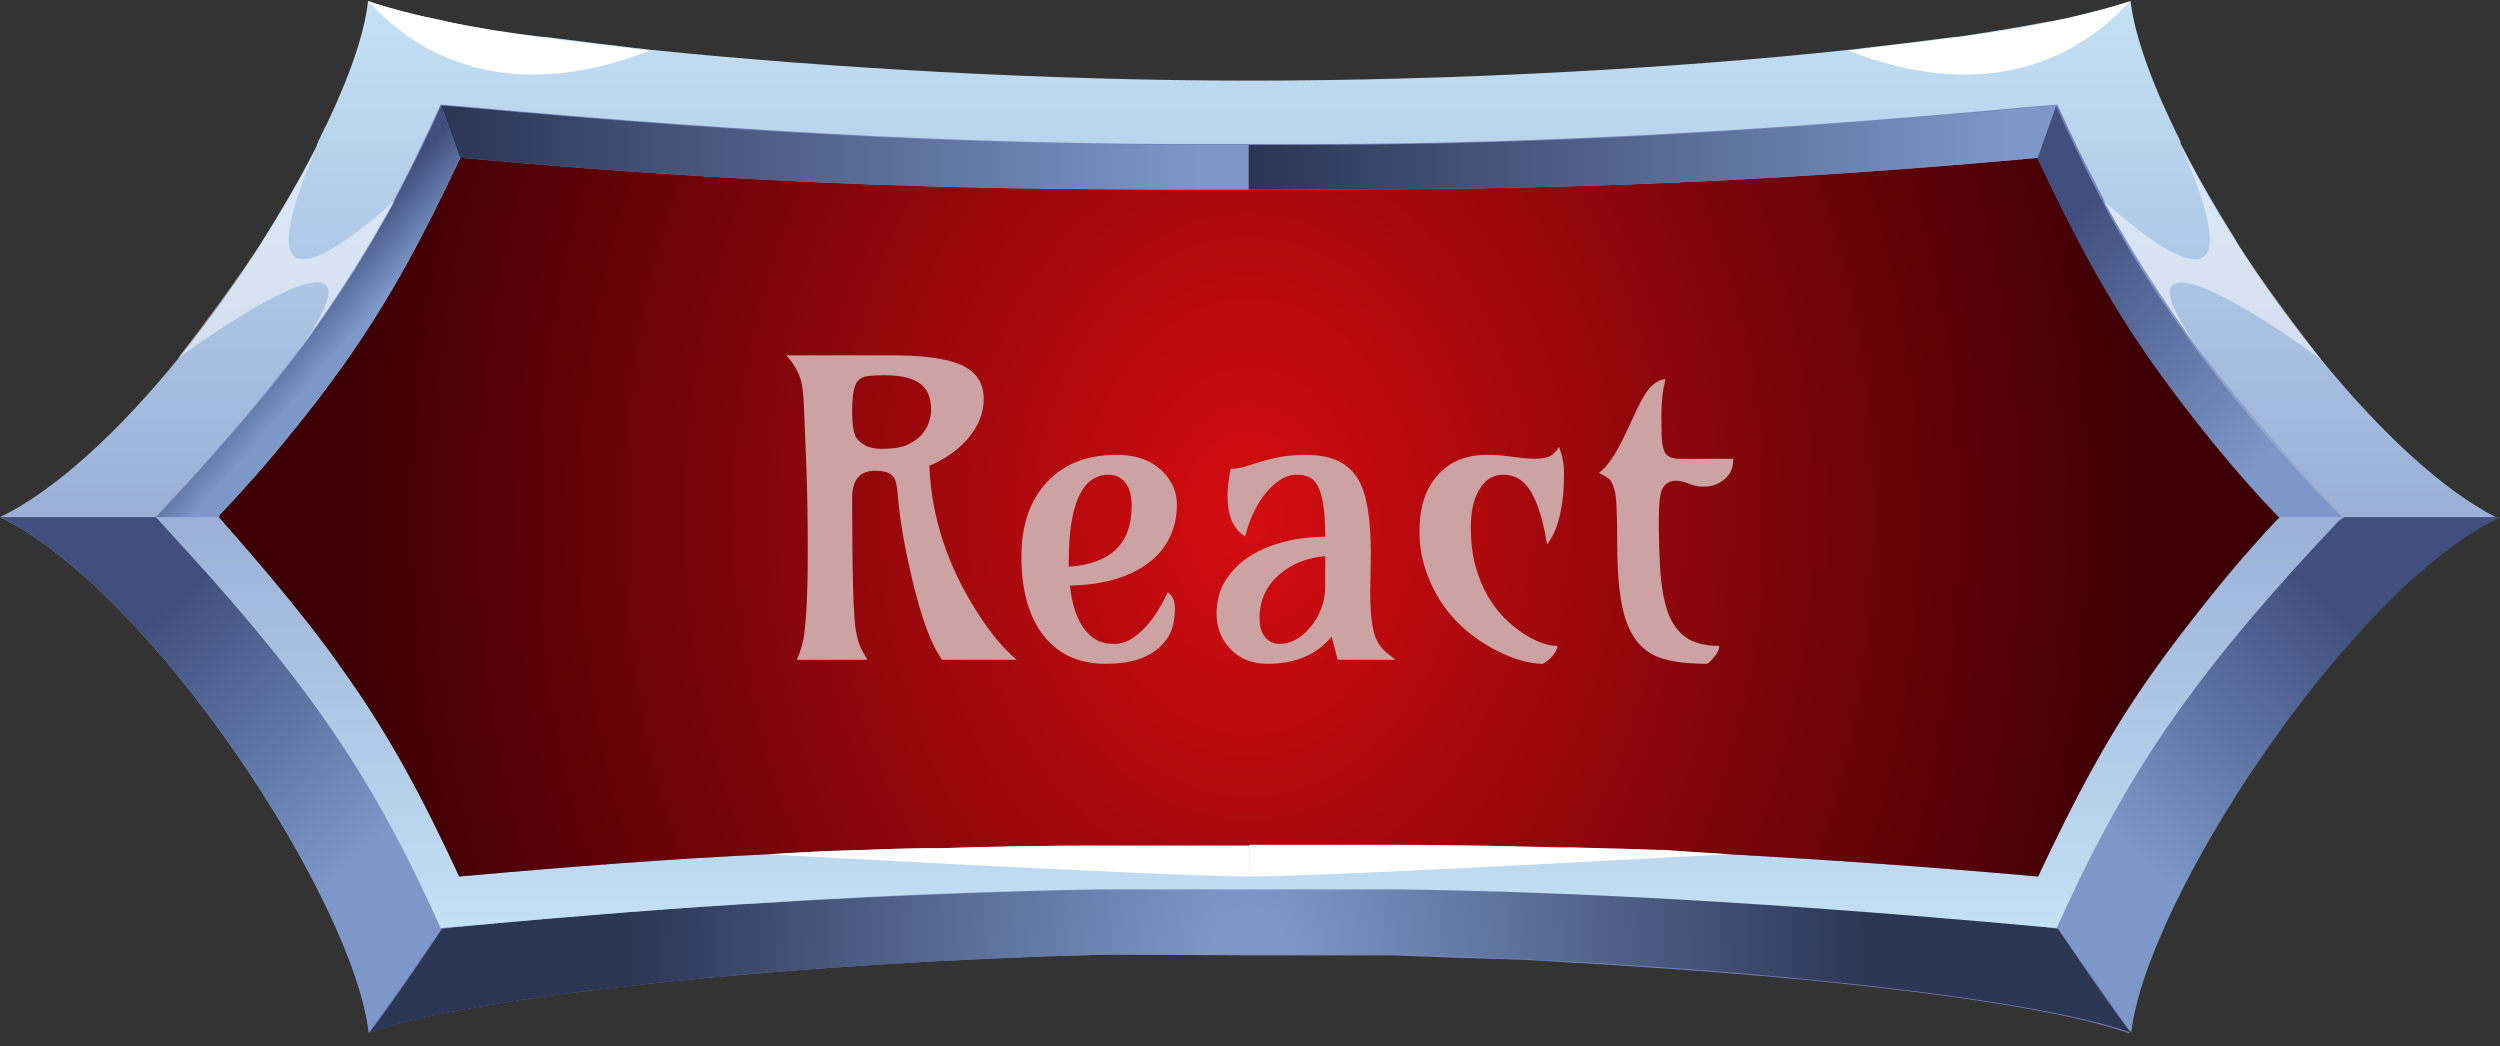 <svg width="184" height="77" viewBox="0 0 184 77" fill="none" xmlns="http://www.w3.org/2000/svg">
<rect x="0" y="0" width="184" height="77" fill="#333333" stroke="none"/>
<path d="M170.724 26.322C168.52 23.608 166.462 20.768 164.65 17.864C164.601 17.801 164.601 17.738 164.552 17.674C163.131 15.402 161.808 13.13 160.682 10.92C160.633 10.857 160.633 10.794 160.584 10.731C160.535 10.668 160.486 10.605 160.486 10.479C160.486 10.479 160.486 10.479 160.486 10.415C158.477 6.376 157.105 2.714 156.812 0.063C155.636 0.505 154.068 0.884 152.158 1.326C151.864 1.389 151.57 1.452 151.227 1.515C151.129 1.515 151.031 1.578 150.933 1.578C150.884 1.578 150.884 1.578 150.835 1.578C148.875 1.957 146.573 2.336 144.075 2.714C144.026 2.714 143.928 2.714 143.879 2.714C141.478 3.03 138.882 3.346 136.138 3.661C123.255 5.05 106.892 5.934 92 5.934C77.108 5.934 60.745 4.987 47.862 3.661C45.118 3.346 42.522 3.03 40.121 2.714C40.072 2.714 39.974 2.714 39.925 2.714C37.28 2.399 34.929 2.02 32.871 1.578C32.822 1.578 32.773 1.578 32.675 1.515C32.381 1.452 32.038 1.389 31.744 1.326C29.834 0.947 28.266 0.505 27.09 0.063C26.797 2.778 25.425 6.439 23.416 10.415V10.479C23.367 10.542 23.318 10.605 23.318 10.731C23.269 10.794 23.269 10.857 23.22 10.92C22.094 13.13 20.771 15.402 19.35 17.674C19.301 17.738 19.301 17.801 19.252 17.864C17.391 20.768 15.382 23.608 13.227 26.259C13.227 26.259 13.227 26.259 13.178 26.322C8.867 31.625 4.164 36.043 0 38.063C11.12 43.429 26.013 66.216 27.14 76C34.684 73.286 58.492 70.824 81.468 70.256L91.951 70.319H94.694H95.576H102.435C104.247 70.382 106.011 70.445 107.823 70.508C108.558 70.508 109.244 70.572 109.979 70.572C110.714 70.572 111.399 70.635 112.134 70.635C112.82 70.698 113.555 70.698 114.241 70.761C114.584 70.761 114.976 70.824 115.318 70.824C116.004 70.887 116.739 70.887 117.425 70.95C117.768 70.95 118.16 71.013 118.503 71.013C122.373 71.266 126.096 71.518 129.672 71.834C129.672 71.834 129.672 71.834 129.721 71.834C142.066 72.907 152.256 74.422 156.714 76.063C156.714 76.063 156.714 76.063 156.714 76C156.714 76 156.714 75.937 156.714 75.874C157.987 66.027 172.733 43.429 183.804 38.126C179.689 36.043 175.035 31.625 170.724 26.322ZM167.736 38.063C167.344 38.505 162.788 43.681 158.526 49.236C155.097 54.033 152.697 58.641 149.953 64.449C141.478 63.691 133.934 63.186 127.174 62.807C125.557 62.744 123.94 62.618 122.422 62.555C121.687 62.555 120.903 62.492 120.168 62.492C118.65 62.429 117.18 62.366 115.71 62.366C115.367 62.366 114.976 62.366 114.633 62.366C110.028 62.239 105.815 62.176 101.945 62.176C101.504 62.176 101.063 62.176 100.622 62.176C97.487 62.176 94.596 62.176 91.853 62.176H91.804C88.669 62.176 85.289 62.176 81.663 62.176C81.223 62.176 80.782 62.176 80.39 62.176C76.912 62.176 73.139 62.239 69.073 62.366C68.731 62.366 68.388 62.366 67.996 62.366C66.575 62.429 65.056 62.429 63.538 62.492C62.803 62.492 62.068 62.555 61.284 62.555C59.766 62.618 58.149 62.681 56.532 62.807C49.723 63.123 42.179 63.691 33.753 64.449C31.059 58.641 28.609 54.033 25.18 49.236C22.976 46.206 16.999 39.073 16.166 38.126C16.117 38.063 16.068 38 16.068 38L16.117 37.937C16.754 37.179 22.339 30.741 25.278 26.827C28.707 21.967 31.108 17.422 33.851 11.615C60.697 14.076 78.43 13.95 91.951 13.95C105.472 13.95 123.206 14.076 150.051 11.615C152.745 17.422 155.195 22.03 158.624 26.827C162.543 32.067 167.442 37.684 167.736 38.063C167.785 38.063 167.785 38 167.736 38.063C167.785 38.063 167.785 38.063 167.736 38.063Z" fill="url(#paint0_linear_40_235)"/>
<path d="M11.463 38.063H0C11.12 43.429 26.013 66.216 27.14 76C27.14 76 30.324 71.518 32.479 68.362C28.56 54.917 13.766 39.326 11.463 38.063Z" fill="url(#paint1_linear_40_235)"/>
<path d="M151.472 68.362C151.472 68.362 129.378 65.332 94.204 65.332C59.031 65.332 32.528 68.362 32.528 68.362C32.528 68.362 29.491 72.97 27.189 76C34.733 73.286 58.541 70.824 81.516 70.256H94.89H102.483C125.508 70.824 149.267 73.286 156.812 76C154.509 72.907 151.472 68.362 151.472 68.362Z" fill="url(#paint2_radial_40_235)"/>
<path d="M172.537 38.063H184C172.88 43.429 157.987 66.216 156.86 76C156.86 76 153.676 71.518 151.521 68.362C155.489 54.917 170.234 39.326 172.537 38.063Z" fill="url(#paint3_linear_40_235)"/>
<path d="M170.136 35.538C167.099 32.193 164.552 29.226 162.396 26.449L162.102 26.07C161.759 25.565 161.367 25.123 161.025 24.618C160.927 24.555 160.878 24.429 160.829 24.302C158.624 21.273 156.763 18.306 155.097 15.213C155.048 15.15 154.999 15.087 154.999 15.023C154.95 14.897 154.901 14.834 154.852 14.708C153.97 13.004 153.088 11.299 152.207 9.405L151.423 7.701L149.855 7.827C126.39 9.974 110.273 10.605 95.723 10.605H88.13C73.629 10.605 57.512 9.974 33.998 7.827L32.43 7.701L31.646 9.405C30.765 11.236 29.932 13.004 29.001 14.708C28.952 14.834 28.903 14.897 28.854 15.023C27.14 18.243 25.278 21.209 23.024 24.302C22.976 24.429 22.878 24.492 22.829 24.618C22.486 25.123 22.143 25.565 21.751 26.07C21.653 26.196 21.555 26.322 21.457 26.449C19.301 29.289 16.754 32.256 13.717 35.538L11.414 38L13.717 40.525C22.829 50.498 27.287 57.19 31.646 66.595L32.43 68.299H32.528L33.998 68.173C42.571 67.415 50.115 66.784 57.022 66.406C57.316 66.406 57.659 66.342 57.953 66.342C66.379 65.837 73.825 65.585 80.684 65.459H81.125C85.876 65.459 95.968 65.459 103.169 65.459C115.808 65.648 130.26 66.406 149.806 68.173L151.374 68.299L151.815 67.352L152.158 66.595C156.567 57.126 160.976 50.435 170.087 40.525L172.145 38.316L172.39 38.063L170.136 35.538ZM150.002 64.512C141.527 63.754 133.983 63.249 127.223 62.871C125.606 62.807 123.989 62.681 122.471 62.618C121.736 62.618 120.952 62.555 120.217 62.555C118.699 62.492 117.229 62.429 115.759 62.429C115.416 62.429 115.025 62.429 114.682 62.429C110.077 62.303 105.864 62.239 101.994 62.239C101.553 62.239 101.112 62.239 100.671 62.239C97.536 62.239 94.645 62.239 91.902 62.239H91.853C88.718 62.239 85.338 62.239 81.713 62.239C81.272 62.239 80.831 62.239 80.439 62.239C76.961 62.239 73.189 62.303 69.123 62.429C68.78 62.429 68.437 62.429 68.045 62.429C66.624 62.492 65.106 62.492 63.587 62.555C62.852 62.555 62.117 62.618 61.333 62.618C59.815 62.681 58.198 62.744 56.581 62.871C49.772 63.186 42.228 63.754 33.802 64.512C31.108 58.705 28.658 54.096 25.229 49.299C22.094 44.754 16.95 39.01 16.166 38.126C16.117 38.063 16.068 38 16.068 38L16.117 37.937C16.166 37.937 16.166 37.874 16.215 37.874C16.901 37.117 19.987 33.771 22.78 30.236C22.927 30.047 23.024 29.92 23.172 29.731C23.906 28.784 24.641 27.774 25.327 26.827C28.756 21.967 31.157 17.422 33.9 11.615C60.745 14.077 78.479 13.95 92 13.95C105.521 13.95 123.255 14.077 150.1 11.615C152.794 17.422 155.244 22.03 158.673 26.827C162.543 32.13 166.952 37.053 167.736 37.874C167.785 37.937 167.785 37.937 167.834 38H167.883C167.54 38.316 163.964 41.914 158.673 49.173C155.146 54.096 152.746 58.641 150.002 64.512Z" fill="url(#paint4_linear_40_235)"/>
<path d="M167.785 38.063C167.442 38.379 163.817 41.977 158.575 49.299C155.146 54.096 152.745 58.704 150.002 64.512C141.527 63.754 133.983 63.249 127.223 62.871C125.606 62.807 123.989 62.681 122.471 62.618C121.736 62.618 120.952 62.555 120.217 62.555C118.699 62.492 117.229 62.429 115.759 62.429C115.416 62.429 115.024 62.429 114.682 62.429C110.077 62.303 105.864 62.239 101.994 62.239C101.553 62.239 101.112 62.239 100.671 62.239C97.536 62.239 94.645 62.239 91.902 62.239H91.853C88.718 62.239 85.338 62.239 81.712 62.239C81.272 62.239 80.831 62.239 80.439 62.239C76.961 62.239 73.189 62.303 69.122 62.429C68.779 62.429 68.437 62.429 68.045 62.429C66.624 62.492 65.105 62.492 63.587 62.555C62.852 62.555 62.117 62.618 61.333 62.618C59.815 62.681 58.198 62.744 56.581 62.871C49.772 63.186 42.228 63.754 33.802 64.512C31.108 58.704 28.658 54.096 25.229 49.299C22.094 44.754 16.95 39.01 16.166 38.126C16.117 38.063 16.068 38 16.068 38L16.117 37.937C16.166 37.937 16.166 37.874 16.215 37.874C18.322 35.665 20.624 32.95 22.779 30.236C22.927 30.047 23.024 29.92 23.171 29.731C23.906 28.784 24.641 27.774 25.327 26.827C28.756 21.967 31.157 17.422 33.9 11.615C60.745 14.076 78.479 13.95 92 13.95C105.521 13.95 123.255 14.076 150.1 11.615C152.794 17.422 155.244 22.03 158.673 26.827C161.367 30.678 164.748 34.781 167.736 37.874C167.687 37.937 167.687 37.937 167.785 38.063C167.736 38 167.736 38 167.785 38.063Z" fill="url(#paint5_radial_40_235)"/>
<path d="M91.951 10.668V13.95C78.43 13.95 60.745 14.076 33.851 11.615L32.479 7.764L34.047 7.89C57.512 10.037 73.629 10.668 88.179 10.668H91.951Z" fill="url(#paint6_linear_40_235)"/>
<path d="M156.714 0.126C153.039 4.166 146.377 7.764 136.041 3.724C144.613 2.651 149.414 2.336 156.714 0.126Z" fill="white"/>
<path d="M151.374 7.764L150.002 11.615C123.156 14.076 105.423 13.95 91.902 13.95V10.668H95.723C110.223 10.668 126.341 10.037 149.855 7.89L151.374 7.764Z" fill="url(#paint7_linear_40_235)"/>
<path d="M127.223 62.87C126.831 62.87 97.829 64.512 91.951 64.512V62.176C94.694 62.176 97.585 62.176 100.72 62.176C101.161 62.176 101.602 62.176 102.043 62.176C105.913 62.176 110.126 62.239 114.73 62.365C115.073 62.365 115.416 62.365 115.808 62.365C117.229 62.429 118.748 62.429 120.266 62.492C121.001 62.492 121.736 62.555 122.52 62.555C124.038 62.681 125.606 62.744 127.223 62.87Z" fill="white"/>
<path d="M91.951 64.512C86.415 64.512 57.218 62.934 56.63 62.871C58.247 62.807 59.815 62.681 61.382 62.618C62.117 62.618 62.901 62.555 63.636 62.555C65.154 62.492 66.624 62.429 68.094 62.429C68.436 62.429 68.829 62.429 69.171 62.429C73.237 62.303 77.01 62.239 80.488 62.239C80.929 62.239 81.37 62.239 81.761 62.239C85.386 62.239 88.767 62.239 91.902 62.239L91.951 64.512Z" fill="white"/>
<path opacity="0.5" d="M154.803 14.771C161.465 20.704 165.335 21.588 160.437 10.542C163.229 16.223 166.511 20.831 170.822 26.449C162.053 20.073 155.93 17.801 162.396 26.449C159.212 22.409 155.489 15.97 154.803 14.771Z" fill="white"/>
<path d="M172.39 38.063H167.736C167.736 38.063 167.736 38.063 167.687 38.063C167.638 38 167.638 38 167.589 37.937C164.601 34.844 161.22 30.678 158.526 26.89C155.097 22.03 152.696 17.485 149.953 11.678L151.325 7.827L152.109 9.532C152.99 11.362 153.823 13.13 154.754 14.834C154.803 14.96 154.852 15.023 154.901 15.15C154.95 15.213 154.95 15.276 154.999 15.339C156.714 18.495 158.526 21.399 160.731 24.429C160.78 24.555 160.878 24.618 160.926 24.744C161.269 25.249 161.612 25.691 162.004 26.196L162.298 26.575C164.454 29.415 167.001 32.382 170.038 35.665L172.39 38.063Z" fill="url(#paint8_linear_40_235)"/>
<path d="M27.14 0.126C30.814 4.166 37.476 7.764 47.813 3.724C39.24 2.651 34.488 2.336 27.14 0.126Z" fill="white"/>
<path opacity="0.5" d="M29.05 14.771C22.388 20.704 18.567 21.588 23.465 10.479C20.673 16.16 17.391 20.768 13.08 26.386C21.8 20.073 27.923 17.801 21.506 26.449C24.641 22.409 28.413 15.97 29.05 14.771Z" fill="white"/>
<path d="M33.851 11.615C31.157 17.422 28.707 22.03 25.278 26.827C24.592 27.774 23.906 28.784 23.123 29.731C22.976 29.92 22.878 30.047 22.731 30.236C20.624 33.013 18.322 35.664 16.166 37.874C16.215 37.937 16.166 37.937 16.166 38L16.117 38.063H11.463L13.766 35.601C16.803 32.256 19.351 29.289 21.506 26.512C21.604 26.385 21.702 26.259 21.8 26.133C22.143 25.628 22.535 25.186 22.878 24.681C22.927 24.618 23.025 24.492 23.074 24.366C25.327 21.273 27.189 18.243 28.903 15.086C28.952 14.96 29.001 14.897 29.05 14.771C29.932 13.066 30.814 11.362 31.695 9.468L32.479 7.764L33.851 11.615Z" fill="url(#paint9_linear_40_235)"/>
<path d="M150.737 2.462C151.57 2.273 152.256 1.894 152.207 1.578C152.207 1.515 152.158 1.452 152.06 1.389C151.08 1.578 150.149 1.831 149.218 1.957C149.169 2.02 149.12 2.146 149.12 2.209C149.169 2.525 149.904 2.651 150.737 2.462Z" fill="white"/>
<path d="M33.116 2.462C32.283 2.273 31.598 1.894 31.646 1.578C31.646 1.515 31.695 1.452 31.794 1.389C32.773 1.578 33.704 1.768 34.635 1.957C34.684 2.02 34.733 2.146 34.733 2.209C34.684 2.525 33.949 2.651 33.116 2.462Z" fill="white"/>
<path d="M64.418 34.647C63.285 34.647 62.718 35.316 62.718 36.654C62.718 42.201 62.811 45.468 62.997 46.454C63.104 47.05 63.241 47.494 63.407 47.787L63.846 48.563H58.646C58.959 47.821 59.139 47.201 59.188 46.703C59.247 46.205 59.295 45.673 59.335 45.106C59.413 43.954 59.452 42.406 59.452 40.463C59.452 38.109 59.413 35.961 59.335 34.017L59.173 29.989C59.134 28.973 59.047 28.265 58.91 27.865C58.695 27.23 58.343 26.659 57.855 26.151H65.604C67.967 26.151 69.676 26.386 70.731 26.854C71.844 27.343 72.401 28.177 72.401 29.359C72.401 30.394 72.015 31.366 71.244 32.274C70.521 33.114 69.574 33.783 68.402 34.281C68.548 38.031 69.725 41.63 71.932 45.077C72.879 46.571 73.846 47.733 74.833 48.563H69.34C68.382 47.255 67.499 44.603 66.688 40.609C66.415 39.222 66.234 38.07 66.146 37.152C66.068 36.234 66 35.682 65.941 35.497C65.892 35.301 65.809 35.145 65.692 35.028C65.458 34.774 65.033 34.647 64.418 34.647ZM67.787 32.04C68.06 31.747 68.251 31.434 68.358 31.102C68.475 30.77 68.534 30.453 68.534 30.15C68.534 29.838 68.49 29.53 68.402 29.227C68.324 28.915 68.163 28.641 67.919 28.407C67.381 27.88 66.444 27.616 65.106 27.616C64.608 27.616 64.203 27.636 63.89 27.675C63.587 27.714 63.348 27.821 63.172 27.997C62.87 28.29 62.718 29.037 62.718 30.238C62.718 31.293 62.831 31.967 63.055 32.26C63.456 32.777 64.061 33.036 64.872 33.036C65.682 33.036 66.302 32.943 66.732 32.758C67.171 32.562 67.523 32.323 67.787 32.04ZM85.943 43.583C86.295 43.817 86.471 44.227 86.471 44.813C86.471 45.389 86.392 45.897 86.236 46.337C86.08 46.776 85.806 47.186 85.416 47.567C84.537 48.426 83.199 48.856 81.402 48.856C79.312 48.856 77.721 48.085 76.627 46.542C75.66 45.165 75.177 43.304 75.177 40.961C75.177 38.597 75.831 36.742 77.139 35.394C78.38 34.115 80.059 33.475 82.178 33.475C83.653 33.475 84.805 33.905 85.635 34.764C86.29 35.448 86.617 36.239 86.617 37.138C86.617 38.026 86.441 38.832 86.09 39.554C85.748 40.267 85.24 40.883 84.566 41.4C83.18 42.474 81.241 43.041 78.751 43.099C78.956 45.062 79.571 46.376 80.597 47.04C80.968 47.274 81.461 47.391 82.076 47.391C82.691 47.391 83.346 47.069 84.039 46.425C84.732 45.78 85.367 44.833 85.943 43.583ZM78.663 41.708C81.749 41.503 83.292 40.008 83.292 37.225C83.292 36.18 82.979 35.477 82.354 35.116C82.139 34.999 81.856 34.94 81.505 34.94C81.153 34.94 80.797 35.048 80.435 35.263C80.084 35.477 79.776 35.829 79.513 36.317C78.946 37.382 78.663 39.027 78.663 41.254V41.708ZM100.892 40.741L100.848 43.553C100.848 45.301 101.009 46.493 101.331 47.128C101.526 47.508 101.756 47.801 102.02 48.007L102.708 48.563H98.46L98.006 46.864C96.902 48.192 95.33 48.856 93.289 48.856C92.127 48.856 91.189 48.466 90.477 47.684C89.852 46.981 89.539 46.151 89.539 45.194C89.539 44.237 89.764 43.402 90.213 42.689C90.672 41.976 91.272 41.386 92.015 40.917C93.48 40.008 95.32 39.535 97.537 39.496V39.335C97.537 36.962 97.171 35.57 96.439 35.16C96.175 35.013 95.833 34.94 95.413 34.94C95.003 34.94 94.593 35.077 94.183 35.35C93.772 35.624 93.401 35.975 93.069 36.405C92.405 37.274 91.932 38.3 91.648 39.481C90.779 38.964 90.345 37.972 90.345 36.508C90.345 35.912 90.423 35.243 90.579 34.501C90.95 34.501 91.302 34.447 91.634 34.34L92.762 33.988C93.865 33.646 94.944 33.475 95.999 33.475C97.054 33.475 97.894 33.632 98.519 33.944C99.153 34.257 99.647 34.721 99.998 35.336C100.594 36.381 100.892 38.182 100.892 40.741ZM92.703 45.487C92.703 46.093 92.84 46.561 93.113 46.893C93.397 47.225 93.748 47.391 94.168 47.391C94.588 47.391 94.993 47.284 95.384 47.069C95.774 46.844 96.126 46.542 96.439 46.161C97.171 45.292 97.537 44.271 97.537 43.099V40.931C96.17 41.058 95.042 41.513 94.153 42.294C93.186 43.133 92.703 44.198 92.703 45.487ZM114.741 32.889C114.986 33.475 115.108 34.12 115.108 34.823C115.108 35.516 115.083 36.093 115.034 36.551C114.986 37.011 114.912 37.455 114.815 37.885C114.61 38.793 114.292 39.52 113.863 40.067C113.433 37.411 112.735 35.8 111.768 35.233C111.426 35.038 111.055 34.94 110.654 34.94C110.264 34.94 109.922 35.033 109.629 35.218C109.336 35.404 109.087 35.673 108.882 36.024C108.462 36.727 108.252 37.64 108.252 38.763C108.252 39.877 108.364 40.839 108.589 41.649C108.814 42.45 109.107 43.173 109.468 43.817C109.839 44.452 110.254 45.004 110.713 45.472C111.182 45.931 111.651 46.317 112.119 46.63C113.067 47.235 113.906 47.538 114.639 47.538C114.6 47.792 114.473 48.041 114.258 48.285C114.043 48.529 113.809 48.719 113.555 48.856C112.52 48.856 111.333 48.505 109.995 47.801C107.505 46.483 105.825 44.559 104.956 42.03C104.634 41.102 104.473 40.155 104.473 39.188C104.473 38.212 104.585 37.391 104.81 36.727C105.034 36.053 105.362 35.477 105.791 34.999C106.67 33.983 107.891 33.475 109.453 33.475C109.981 33.475 110.493 33.51 110.991 33.578C111.929 33.705 112.583 33.768 112.954 33.768C113.335 33.768 113.672 33.719 113.965 33.622C114.258 33.514 114.517 33.27 114.741 32.889ZM122.585 27.909C122.38 28.661 122.278 29.564 122.278 30.619C122.278 31.664 122.297 32.333 122.336 32.626C122.385 32.919 122.458 33.153 122.556 33.329C122.742 33.622 123.103 33.768 123.64 33.768H127.566C127.566 34.315 127.434 34.735 127.17 35.028C126.692 35.555 126.106 35.819 125.413 35.819C125.071 35.819 124.768 35.77 124.504 35.673C124.026 35.477 123.655 35.38 123.391 35.38C123.127 35.38 122.913 35.433 122.746 35.541C122.58 35.638 122.449 35.785 122.351 35.98C122.175 36.332 122.087 37.098 122.087 38.28C122.087 39.462 122.121 40.673 122.19 41.913C122.268 43.153 122.454 44.193 122.746 45.033C123.039 45.863 123.484 46.488 124.079 46.908C124.675 47.328 125.496 47.538 126.54 47.538C126.54 47.841 126.335 48.202 125.925 48.622C125.818 48.739 125.725 48.817 125.647 48.856C123.918 48.856 122.624 48.651 121.765 48.241C120.779 47.753 120.076 46.883 119.656 45.633C119.236 44.364 119.026 42.484 119.026 39.994C119.026 37.816 118.967 36.532 118.85 36.141C118.733 35.741 118.625 35.477 118.528 35.35C118.411 35.204 118.127 35.023 117.678 34.808C118.284 34.349 118.884 33.495 119.48 32.245L120.212 30.707C120.73 29.535 121.169 28.778 121.531 28.436C121.902 28.085 122.253 27.909 122.585 27.909Z" fill="#CCA2A2"/>
<defs>
<linearGradient id="paint0_linear_40_235" x1="91.936" y1="75.95" x2="91.936" y2="0.126" gradientUnits="userSpaceOnUse">
<stop offset="0.014" stop-color="#737FBA"/>
<stop offset="1" stop-color="#C4E1F5"/>
</linearGradient>
<linearGradient id="paint1_linear_40_235" x1="12.142" y1="44.888" x2="28.949" y2="62.88" gradientUnits="userSpaceOnUse">
<stop stop-color="#404F7E"/>
<stop offset="0.936" stop-color="#7C97C8"/>
</linearGradient>
<radialGradient id="paint2_radial_40_235" cx="0" cy="0" r="1" gradientUnits="userSpaceOnUse" gradientTransform="translate(91.967 70.639) scale(45.934 59.188)">
<stop offset="0.064" stop-color="#7C97C8"/>
<stop offset="1" stop-color="#2B3554"/>
</radialGradient>
<linearGradient id="paint3_linear_40_235" x1="171.875" y1="44.888" x2="155.068" y2="62.88" gradientUnits="userSpaceOnUse">
<stop stop-color="#404F7E"/>
<stop offset="0.936" stop-color="#7C97C8"/>
</linearGradient>
<linearGradient id="paint4_linear_40_235" x1="91.933" y1="68.331" x2="91.933" y2="7.745" gradientUnits="userSpaceOnUse">
<stop stop-color="#C4E1F5"/>
<stop offset="0.986" stop-color="#737FBA"/>
</linearGradient>
<radialGradient id="paint5_radial_40_235" cx="0" cy="0" r="1" gradientUnits="userSpaceOnUse" gradientTransform="translate(91.933 38.038) scale(65.177 83.983)">
<stop stop-color="#D50C10"/>
<stop offset="1" stop-color="#3F0005"/>
</radialGradient>
<linearGradient id="paint6_linear_40_235" x1="32.481" y1="10.839" x2="91.933" y2="10.839" gradientUnits="userSpaceOnUse">
<stop stop-color="#2B3554"/>
<stop offset="0.936" stop-color="#7C97C8"/>
</linearGradient>
<linearGradient id="paint7_linear_40_235" x1="91.933" y1="10.839" x2="151.385" y2="10.839" gradientUnits="userSpaceOnUse">
<stop stop-color="#2B3554"/>
<stop offset="0.936" stop-color="#7C97C8"/>
</linearGradient>
<linearGradient id="paint8_linear_40_235" x1="153.514" y1="15.045" x2="171.334" y2="30.633" gradientUnits="userSpaceOnUse">
<stop stop-color="#404F7E"/>
<stop offset="0.936" stop-color="#7C97C8"/>
</linearGradient>
<linearGradient id="paint9_linear_40_235" x1="21.57" y1="22.314" x2="25.406" y2="25.669" gradientUnits="userSpaceOnUse">
<stop stop-color="#404F7E"/>
<stop offset="0.936" stop-color="#7C97C8"/>
</linearGradient>
</defs>
</svg>
